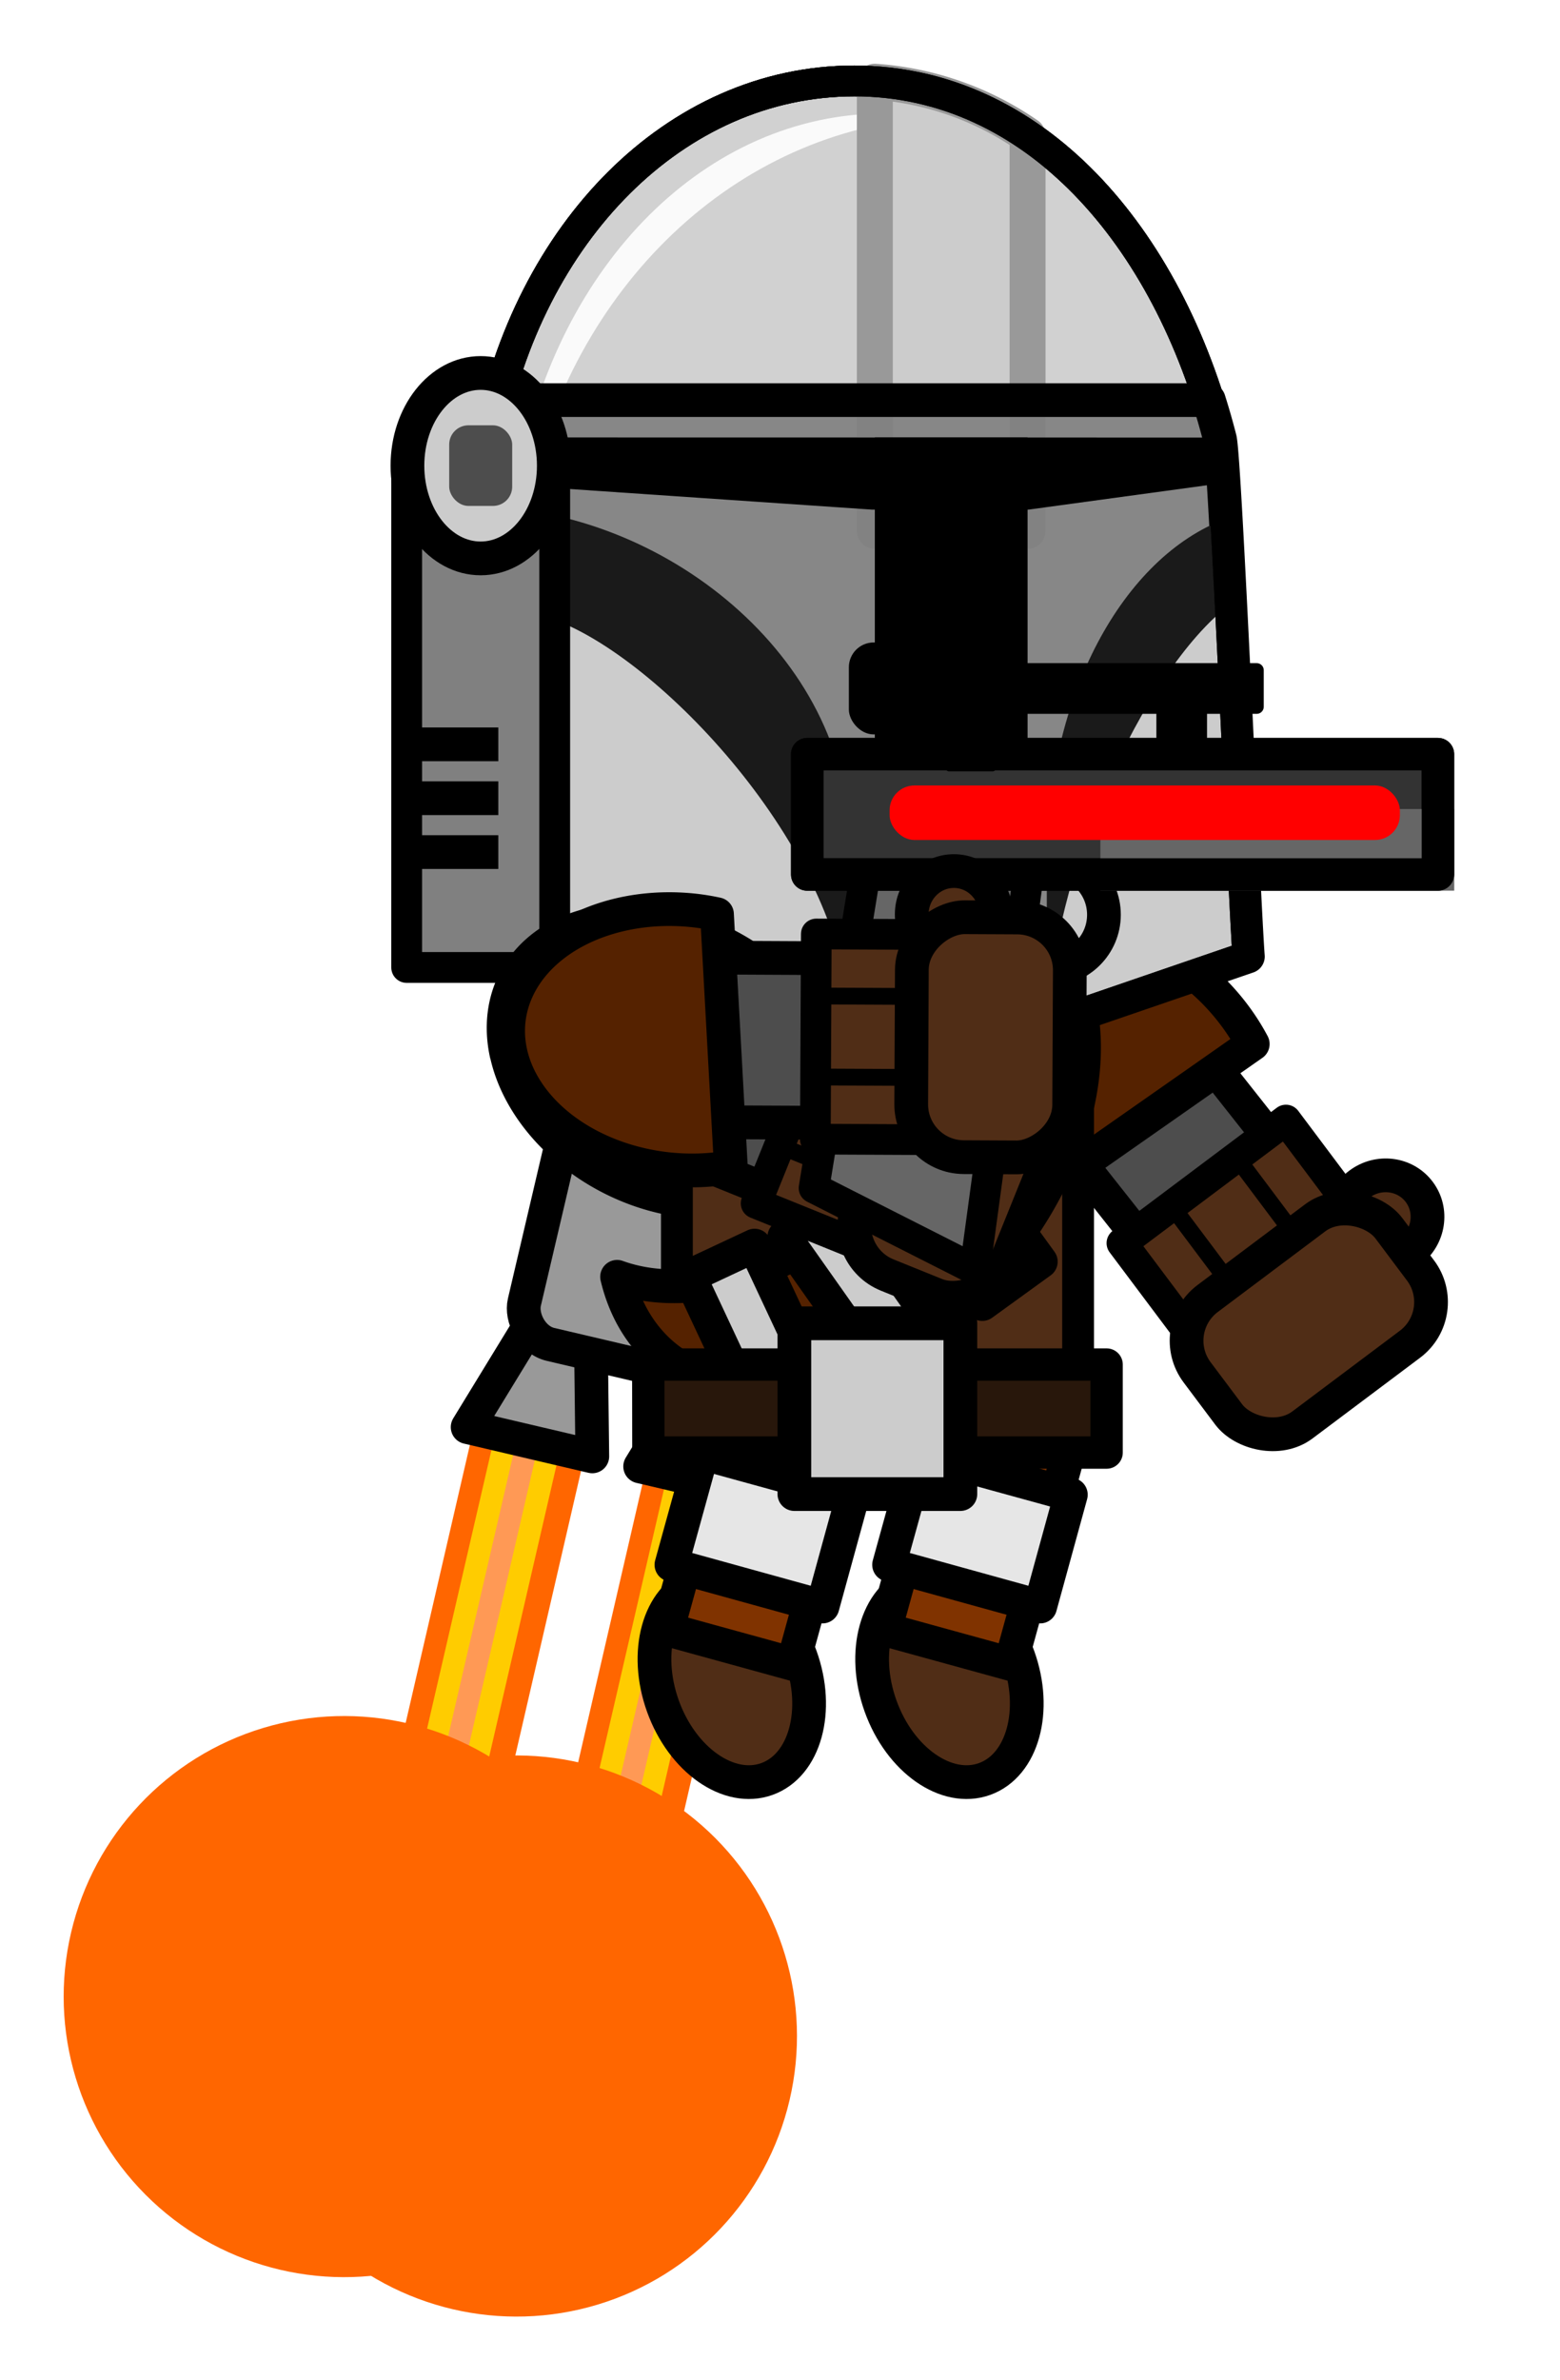 <svg xmlns="http://www.w3.org/2000/svg" width="463.2" height="706.26" viewBox="0 0 122.56 186.86"><g><g transform="rotate(13.2 423.46 260.76)"><g transform="matrix(1 .009 .004 1.231 3.63 -10.17)"><rect width="3.21" height="36.66" x="23.06" y="173.97" fill="#f60" ry="0"/><rect width="3.21" height="36.66" x="24.8" y="173.97" fill="#fc0" ry="0"/><rect width="3.21" height="36.66" x="26.55" y="173.97" fill="#f95" ry="0"/><rect width="3.21" height="36.66" x="28.3" y="173.97" fill="#fc0" ry="0"/><rect width="1.98" height="36.66" x="30.05" y="173.97" fill="#f60" ry="0"/></g><g transform="translate(5.26 37.53)"><ellipse cx="26.27" cy="207.33" fill="#fc0" rx="4.72" ry="4.63"/><circle cx="23.53" cy="210.16" r="3.59" fill="#ffb380"/><circle cx="29.86" cy="209.12" r="3.87" fill="#ff7f2a"/><circle cx="25.51" cy="212.71" r="3.59" fill="#fc0"/><circle cx="31.37" cy="211.58" r="3.59" fill="#fd5"/><circle cx="22.4" cy="212.43" r="3.59" fill="#f60"/><circle cx="22.4" cy="212.43" r="22.03" fill="#f60"/></g><path fill="#999" stroke="#000" stroke-linecap="round" stroke-linejoin="round" stroke-width="2.65" d="M31.13 191.35h2.65l3.17 12.85H26.9l4.23-12.85z"/><g><g transform="matrix(1 .009 .004 1.231 -10.27 -10.09)"><rect width="3.21" height="36.66" x="23.06" y="173.97" fill="#f60" ry="0"/><rect width="3.21" height="36.66" x="24.8" y="173.97" fill="#fc0" ry="0"/><rect width="3.21" height="36.66" x="26.55" y="173.97" fill="#f95" ry="0"/><rect width="3.21" height="36.66" x="28.3" y="173.97" fill="#fc0" ry="0"/><rect width="1.98" height="36.66" x="30.05" y="173.97" fill="#f60" ry="0"/></g><g transform="translate(-8.64 37.61)"><ellipse cx="26.27" cy="207.33" fill="#fc0" rx="4.72" ry="4.63"/><circle cx="23.53" cy="210.16" r="3.59" fill="#ffb380"/><circle cx="29.86" cy="209.12" r="3.87" fill="#ff7f2a"/><circle cx="25.51" cy="212.71" r="3.59" fill="#fc0"/><circle cx="31.37" cy="211.58" r="3.59" fill="#fd5"/><circle cx="22.4" cy="212.43" r="3.59" fill="#f60"/><circle cx="22.4" cy="212.43" r="22.03" fill="#f60"/></g><path fill="#999" stroke="#000" stroke-linecap="round" stroke-linejoin="round" stroke-width="2.65" d="M17.24 191.43h2.64l3.18 12.86H13l4.24-12.86z"/></g><rect width="28.01" height="34.44" x="15.1" y="162.04" fill="#999" stroke="#000" stroke-linecap="round" stroke-linejoin="round" stroke-width="2.65" ry="2.76"/></g><g stroke="#000" stroke-linecap="round" stroke-linejoin="round" stroke-width="2.65" transform="translate(36.5 -57.14)"><ellipse cx="-28.2" cy="190.88" fill="#502d16" rx="5.75" ry="8.15" transform="rotate(-19.79)"/><path fill="#803300" d="M38.09 166.72l9.85 2.71-5.05 18.36-9.86-2.71z"/><path fill="#e6e6e6" d="M35.77 171.24l11.86 3.26-2.41 8.78L33.35 180z"/></g><g stroke="#000" stroke-linecap="round" stroke-linejoin="round" stroke-width="2.65" transform="translate(19.4 -57.14)"><ellipse cx="-28.2" cy="190.88" fill="#502d16" rx="5.75" ry="8.15" transform="rotate(-19.79)"/><path fill="#803300" d="M38.09 166.72l9.85 2.71-5.05 18.36-9.86-2.71z"/><path fill="#e6e6e6" d="M35.77 171.24l11.86 3.26-2.41 8.78L33.35 180z"/></g><g stroke="#000"><path fill="#4d4d4d" stroke-linecap="round" stroke-linejoin="round" stroke-width="2.65" d="M90.16 77.18L80.02 85.2l12.47 15.78 10.14-8.02z"/><path fill="#520" stroke-linecap="round" stroke-linejoin="round" stroke-width="2.65" d="M84 73.02a10.2 13.6-44.67 0111.4 4.85 10.2 13.6-44.67 013.02 4.1L82.13 93.37a10.2 13.6-44.67 01-1.25-1.14 10.2 13.6-44.67 01-2.3-16.85A10.2 13.6-44.67 0184 73.02z"/><g transform="rotate(-36.87 -29.53 38.86)"><path fill="#502d16" stroke-linecap="round" stroke-linejoin="round" stroke-width="2.41" d="M29.36 156.46h16.11v7.99H29.36z"/><path fill="none" stroke-width="1.32" d="M34.24 156.4v7.74M40.6 156.58v7.94"/><ellipse cx="47.06" cy="167.26" fill="#502d16" stroke-linecap="round" stroke-linejoin="round" stroke-width="2.65" rx="3.4" ry="3.31"/><rect width="18.84" height="12.41" x="28" y="163.98" fill="#502d16" stroke-linecap="round" stroke-linejoin="round" stroke-width="2.65" ry="4.14"/></g></g><path fill="#502d16" stroke="#000" stroke-linecap="round" stroke-linejoin="round" stroke-width="2.5" d="M53.18 72.76H84.7v38.32H53.18z"/><g stroke="#000" stroke-linecap="round" stroke-linejoin="round" stroke-width="2.65"><path fill="#520" d="M60.5 108.98a15.15 22.31 40.87 0017.56-9.64 15.15 22.31 40.87 003.15-26.79 15.15 22.31 40.87 00-3.37-1.94 15.15 22.31 40.87 01-6.67 20.74 15.15 22.31 40.87 01-22.69 8.9A15.15 22.31 40.87 0052 106.3a15.15 22.31 40.87 008.5 2.68z"/><path fill="#ccc" d="M54.15 100.2l5.13-2.4 6.09 13-5.13 2.4zM68.74 90.76l4.6-3.33 8.43 11.63-4.6 3.33zM61.62 97.11l4.63-3.27 8.28 11.73-4.63 3.27z"/></g><g stroke="#000" stroke-linecap="round" stroke-linejoin="round"><path fill="#28170b" stroke-width="2.54" d="M50.93 107.14h36.01v6.91h-36z"/><path fill="#ccc" stroke-width="2.65" d="M62.41 103.9h13.04v13.41H62.41z"/></g><g transform="translate(-12.25 -57.7)"><path fill="#ccc" fill-opacity=".9" stroke="#000" stroke-linecap="round" stroke-linejoin="round" stroke-width="2.421" d="M79.37 64.05c-14.08 0-25.64 11.92-28.7 28.1-2.16 11.39-2.2 28.03-2.2 40.65l30.9 5.3h15.46l15.46-5.3c-.34-4.49-1.8-39.1-2.2-40.65-4.08-15.96-14.63-28.1-28.72-28.1z"/><path fill="#fff" fill-opacity=".9" d="M81.75 66.6c-14.08 0-25.65 11.91-28.7 28.1-2.16 11.38-2.21 28.02-2.21 40.65l.27.04c.05-12.66.37-27.7 2.6-38.4 3.47-16.67 16.23-29.12 31.99-30.07-1.28-.21-2.6-.32-3.95-.32z"/><path fill="#ccc" stroke="#999" stroke-linecap="round" stroke-linejoin="round" stroke-width="2.823" d="M80.98 64.11v35.27h12V68.32a23.98 23.98 0 00-12-4.21z"/><path fill="gray" fill-opacity=".9" stroke="#000" stroke-linecap="round" stroke-linejoin="round" stroke-width="2.646" d="M51.35 89.11c-.26 1-.49 2.01-.69 3.04-2.15 11.39-2.2 28.03-2.2 40.65l30.91 5.3h15.46l15.46-5.3c-.34-4.49-1.8-39.1-2.2-40.65a55.13 55.13 0 00-.87-3.04z"/><path d="M50.69 92.04l-.03.11c-.32 1.74-.6 1.5-.84 3.45l30.93 2.11h12.3l15.46-2.11c-.18-3.07-.33-3.1-.42-3.45l-.03-.1z"/><path d="M80.98 92.04h12v46.49h-12z"/><path fill="#1a1a1a" d="M49.85 97.49c-1.35 10.85-1.39 24.55-1.39 35.31l30.48 5.22v-14.34c0-14.4-14.58-26.09-29.1-26.2z"/><path fill="#ccc" d="M49.04 103.8c-.56 8.83-.58 21.04-.58 29l30.51 5.23c-.2-13.02-14.41-28.34-22.98-31.6z"/><path fill="#1a1a1a" d="M108.55 98.43c-8.07 3-14.06 13.93-14.06 26.97v12.7h.34l15.46-5.3c-.26-3.38-1.15-23.8-1.74-34.37z"/><path fill="#ccc" d="M108.9 105.14c-6.95 5.27-14.22 21.84-14.22 32.83v.12h.15l15.46-5.29c-.2-2.75-.84-16.82-1.39-27.66z"/><path fill="none" stroke="#000" stroke-linecap="round" stroke-linejoin="round" stroke-width="2.421" d="M79.37 64.05c-14.08 0-25.64 11.92-28.7 28.1-2.16 11.39-2.2 28.03-2.2 40.65l30.9 5.3h15.46l15.46-5.3c-.34-4.49-1.8-39.1-2.2-40.65-4.08-15.96-14.63-28.1-28.72-28.1z"/><path fill="none" stroke="#000" stroke-linecap="round" stroke-linejoin="round" stroke-width="2.421" d="M79.37 64.05c-14.08 0-25.64 11.92-28.7 28.1-2.16 11.39-2.2 28.03-2.2 40.65l30.9 5.3h15.46l15.46-5.3c-.34-4.49-1.8-39.1-2.2-40.65-4.08-15.96-14.63-28.1-28.72-28.1z"/><path fill="gray" stroke="#000" stroke-linecap="round" stroke-linejoin="round" stroke-width="2.42" d="M44.2 94.44h11.63v39.22H44.2z"/><ellipse cx="50.01" cy="94.26" fill="#ccc" stroke="#000" stroke-linecap="round" stroke-linejoin="round" stroke-width="2.65" rx="5.75" ry="7.28"/><path fill="none" stroke="#000" stroke-width="2.65" d="M44.22 116.14h7.18M44.22 124.6h7.18M44.22 120.37h7.18"/><rect width="4.95" height="6.33" x="47.54" y="91.09" fill="#4d4d4d" ry="1.51"/></g><g stroke="#000"><path fill="#4d4d4d" stroke-linecap="round" stroke-linejoin="round" stroke-width="2.65" d="M45.51 87.47l4.85-11.99L69 83.01l-4.84 12z"/><path fill="#520" stroke-linecap="round" stroke-linejoin="round" stroke-width="2.65" d="M39.8 82.74a13.6 10.2 28.33 007.85 9.56 13.6 10.2 28.33 004.8 1.75l6.33-18.84a13.6 10.2 28.33 00-1.45-.87 13.6 10.2 28.33 00-16.82 2.52 13.6 10.2 28.33 00-.72 5.88z"/><g transform="rotate(-68 -1.56 103.2)"><path fill="#502d16" stroke-linecap="round" stroke-linejoin="round" stroke-width="2.41" d="M29.36 156.46h16.11v7.99H29.36z"/><path fill="none" stroke-width="1.32" d="M34.24 156.4v7.74M40.6 156.58v7.94"/><ellipse cx="47.06" cy="167.26" fill="#502d16" stroke-linecap="round" stroke-linejoin="round" stroke-width="2.65" rx="3.4" ry="3.31"/><rect width="18.84" height="12.41" x="28" y="163.98" fill="#502d16" stroke-linecap="round" stroke-linejoin="round" stroke-width="2.65" ry="4.14"/></g></g><g transform="translate(134.3 -78.98)"><circle cx="-51.85" cy="150.8" r="4.28" fill="none" stroke="#000" stroke-linecap="round" stroke-linejoin="round" stroke-width="2.65"/><path stroke="#000" stroke-linecap="round" stroke-linejoin="round" stroke-width=".54" d="M-43.18 133.41h3.44v6.12h-3.44z"/><path fill="#666" stroke="#000" stroke-linecap="round" stroke-linejoin="round" stroke-width="2.4" d="M-65.17 140.52h12.64l-5.18 38.14-12.64-6.4z"/><path fill="#333" stroke="#000" stroke-linecap="round" stroke-linejoin="round" stroke-width="2.55" d="M-70.88 138.19h49.55v9.45h-49.55z"/><path stroke="#000" stroke-linecap="round" stroke-linejoin="round" stroke-width=".54" d="M-59.75 133.15h3.44v6.12h-3.44z"/><path fill="#666" d="M-47.85 142.5h27.8v6.41h-27.8z"/><path fill="none" stroke="#000" stroke-linecap="round" stroke-linejoin="round" stroke-width="2.55" d="M-70.88 138.19h49.55v9.45h-49.55z"/><path stroke="#000" stroke-linecap="round" stroke-linejoin="round" stroke-width="1.11" d="M-35.57 134.47h-30.94v-2.87h30.94z"/><rect width="5.35" height="7.22" x="62.26" y="-136.64" ry="1.95" transform="scale(-1)"/><rect width="40.09" height="4.28" x="-64.41" y="140.65" fill="red" ry="1.95"/></g><g stroke="#000"><path fill="#4d4d4d" stroke-linecap="round" stroke-linejoin="round" stroke-width="2.65" d="M48.55 88.08l.06-12.93 20.11.1-.06 12.92z"/><path fill="#520" stroke-linecap="round" stroke-linejoin="round" stroke-width="2.65" d="M41.49 85.8a13.6 10.2 6.6 0010.83 5.98 13.6 10.2 6.6 005.1-.15l-1.09-19.85a13.6 10.2 6.6 00-1.66-.28 13.6 10.2 6.6 00-14.7 8.57 13.6 10.2 6.6 001.52 5.73z"/><g transform="rotate(-89.73 13.04 105.52)"><path fill="#502d16" stroke-linecap="round" stroke-linejoin="round" stroke-width="2.41" d="M29.36 156.46h16.11v7.99H29.36z"/><path fill="none" stroke-width="1.32" d="M34.24 156.4v7.74M40.6 156.58v7.94"/><ellipse cx="47.06" cy="167.26" fill="#502d16" stroke-linecap="round" stroke-linejoin="round" stroke-width="2.65" rx="3.4" ry="3.31"/><rect width="18.84" height="12.41" x="28" y="163.98" fill="#502d16" stroke-linecap="round" stroke-linejoin="round" stroke-width="2.65" ry="4.14"/></g></g></g></svg>